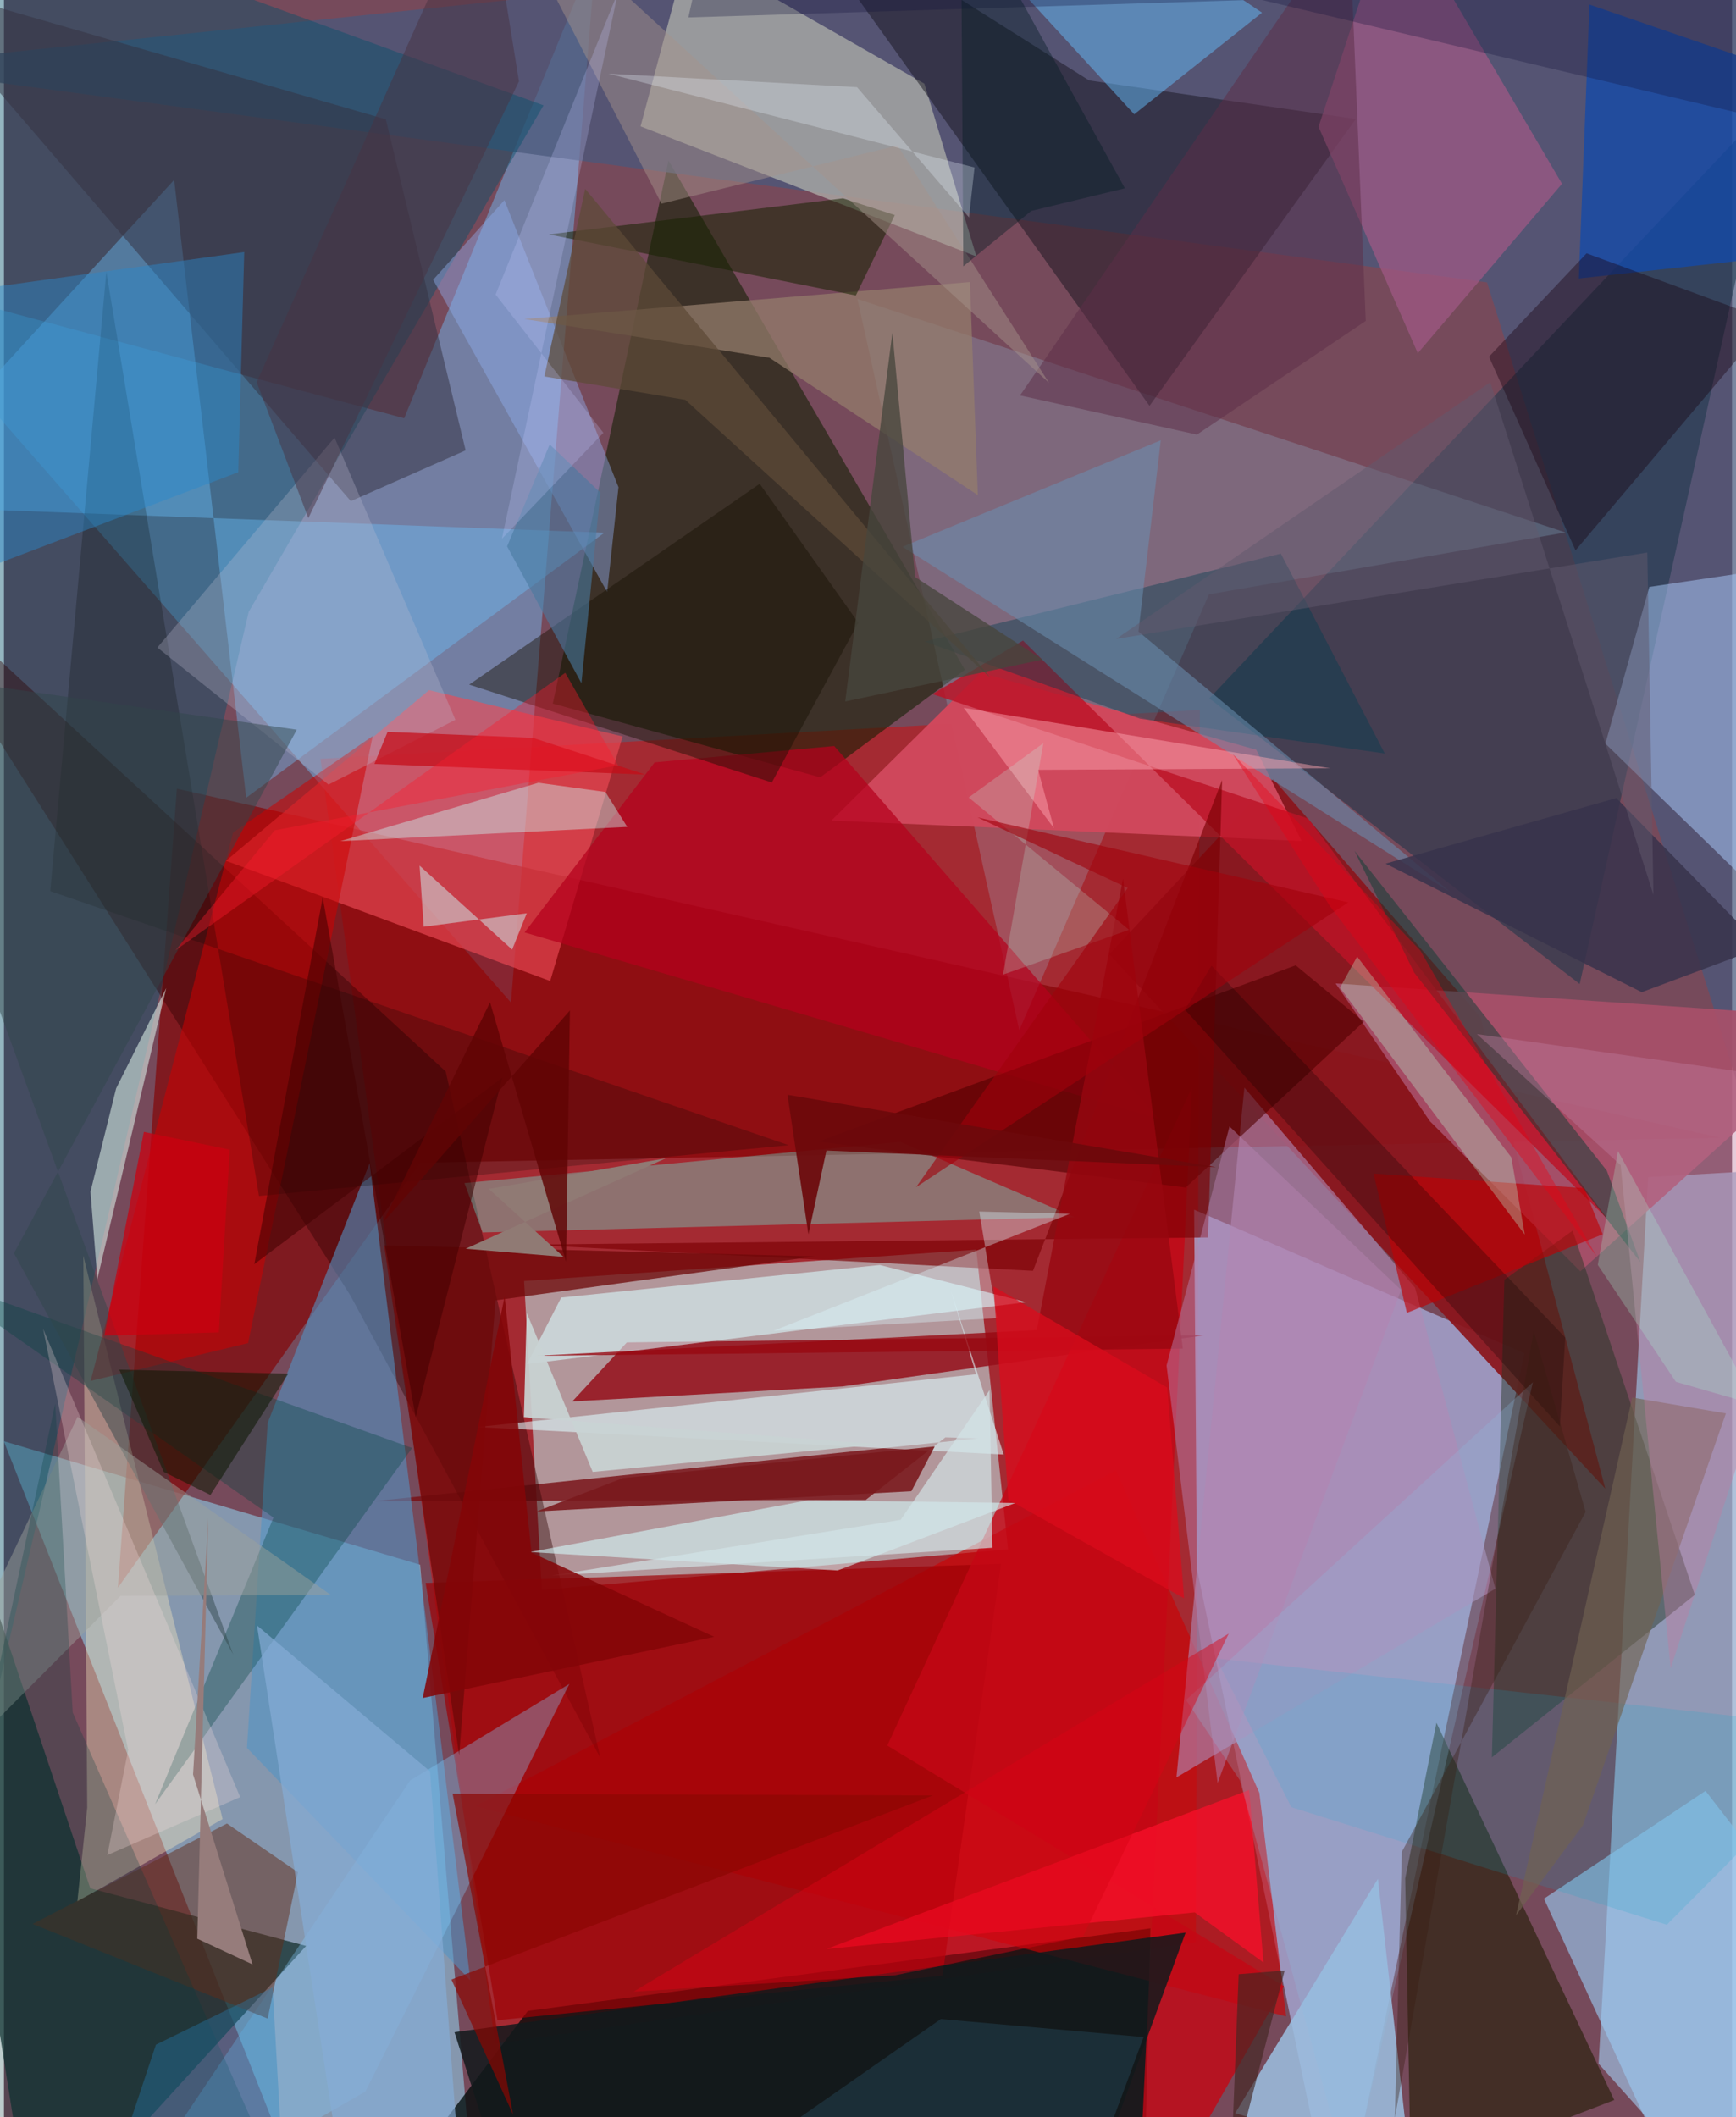 <svg xmlns="http://www.w3.org/2000/svg" width="228" height="278" viewBox="0 0 836 1024"><path fill="#764a5b" d="M0 0h836v1024H0z"/><path fill="#ce0c0d" fill-opacity=".518" d="M237.608 988.499l339.011-49.085 1.9-596.023-425.405 23.64z"/><path fill="#bff3f3" fill-opacity=".541" d="M470.391 604.434l15.354 144.918-225.535 19.657-8.586-149.435z"/><path fill="#acb6e7" fill-opacity=".69" d="M735.488 654.524L575.775 585.07l1.34 173.634L645.305 1086z"/><path fill="#94defb" fill-opacity=".518" d="M-.073 697.066l201.436 59.77L229.156 1086h-75.47z"/><path fill="#70c4ff" fill-opacity=".431" d="M286.513-24.385l-92.886 226.68L-62 133.664l307.276 351.213z"/><path fill="#99b0d0" fill-opacity=".78" d="M884.327 564.23L849.993 1086l-78.55-87.85 23.956-428.827z"/><path fill="#830002" fill-opacity=".655" d="M83.652 381.454l746.593 168.861-628.988 12.078L55.122 767.916z"/><path fill="#000b0a" fill-opacity=".765" d="M253.428 972.624l301.193-39.946-3.58 153.322-350.087-43.943z"/><path fill="#101e00" fill-opacity=".565" d="M394.879 375.971l69.982-52.007L321.486 77.61l-55.98 262.691z"/><path fill="#4a597d" fill-opacity=".725" d="M717.458 136.572L-62 32.005 838.251-62l59.487 775.523z"/><path fill="#004f6a" fill-opacity=".42" d="M-39.875-58.531l9.419 993.782L118.4 295.92 261.04 50.953z"/><path fill="#b2b3ad" fill-opacity=".718" d="M470.433 124.06L445.27 40.455 330.95-24.713l-22.986 85.83z"/><path fill="#cc0003" fill-opacity=".627" d="M228.04 873.592L620.272 975.28l-12.951-108.156-69.381-155.918z"/><path fill="#8b151c" fill-opacity=".929" d="M534.77 461.543l239.924 258.485L714.3 492.033 614.048 376.736z"/><path fill="#122d2c" fill-opacity=".733" d="M146.185 941.196L14.145 1086-62 603.583 41.744 913.286z"/><path fill="#183547" fill-opacity=".522" d="M886.368 16.255l-24.583 11.027-99.476 448.643-179.182-138.142z"/><path fill="#940e19" fill-opacity=".843" d="M301.328 649.287l-26.377 28.523 130.537-7.223 175.147-24.76z"/><path fill="#ed4b55" fill-opacity=".635" d="M205.63 333.8l-98.224 82.533 156.848 58.154 35.027-118.3z"/><path fill="#781217" fill-opacity=".831" d="M179.09 726.06l237.86-.639 38.474-30.198 15.682.46z"/><path fill="#9edcf9" fill-opacity=".212" d="M491.18 498.25l-78.297-353.653 342.53 112.938-172.456 29.92z"/><path fill="#1f1b00" fill-opacity=".584" d="M677.884 908.539l2.748 145.145 98.375-37.965-86.004-182.481z"/><path fill="#15141d" fill-opacity=".486" d="M524.985 38.907L653.99 57.553l-99.799 138.741-181.59-253.558z"/><path fill="#2c0000" fill-opacity=".408" d="M288.493 850.156L167.53 626.48-62 264.059l275.713 254.177z"/><path fill="#accefe" fill-opacity=".498" d="M774.728 359.688l86.767 84.411L898 268.704l-102.02 15.164z"/><path fill="#a84f6a" fill-opacity=".91" d="M689.844 542.313l72.775 72.596L898 492.92l-253.779-17.268z"/><path fill="#65f9e4" fill-opacity=".341" d="M433.68 552.308l-210.91 19.885 8.79 23.904 286.387-7.402z"/><path fill="#5393c5" fill-opacity=".584" d="M225.64 957.877l-48.705-395.383-49.347 125.692-10.041 157.196z"/><path fill="#6bc3ff" fill-opacity=".384" d="M-62 244.501l352.45 13.171-173.268 128.174-34.857-298.83z"/><path fill="#223323" fill-opacity=".471" d="M725.865 618.978l-6.042 230.981 98.147-78.593-59.072-176.14z"/><path fill="#9d0105" fill-opacity=".694" d="M482.352 756.39l-278.368 9.227 34.759 211.485 215.283-21.529z"/><path fill="#cf485c" fill-opacity=".992" d="M627.744 406.76l-21.935-44.13-133.302-37.275-72.228 71.528z"/><path fill="#f7e9bf" fill-opacity=".384" d="M40.275 874.29l-4.766 45.397 70.277-39.856-67.392-272.48z"/><path fill="#cf0000" fill-opacity=".533" d="M118.096 649.612L41.932 667.9l68.91-265.202 67.537-46.7z"/><path fill="#9abdde" fill-opacity=".867" d="M664.686 908.733L684.613 1086l-17.738-41.342-71.237-22.626z"/><path fill="#d7e9e3" fill-opacity=".596" d="M78.51 477.887L45.176 618.63l-3.317-42.252 12.393-49.925z"/><path fill="#1249ab" fill-opacity=".753" d="M767.028 2.213l104.415 35.9L898 119.741l-136.131 14.948z"/><path fill="#c40714" fill-opacity=".8" d="M574.717 525.949L547.892 1086l71.354-125.353-191.92-116.386z"/><path fill="#9ac9f1" fill-opacity=".624" d="M898 962.82l-90.462 91.437-62.525-135.93 78.15-52.147z"/><path fill="#d6fcfe" fill-opacity=".576" d="M403.244 759.603l86.057-32.667-100.224-1.304-134.717 25.051z"/><path fill="#85ccff" fill-opacity=".337" d="M45.567 1086l129.296-74.416 98.676-197.142-77.061 46.715z"/><path fill="#a05986" fill-opacity=".71" d="M635.948 61.34l36.416-110.767 81.384 138.309-69.773 81.942z"/><path fill="#dafbff" fill-opacity=".588" d="M269.574 627.582l-16.523 32.152 241.526-29.906-70.86-18.002z"/><path fill="#af89b6" fill-opacity=".612" d="M567.208 859.669l154.29-91.263-38.856-145.592-82.566-96.773z"/><path fill="#defcff" fill-opacity=".573" d="M457.844 623.459l12.427 41.226-241.166 25.527 254.56 13.309z"/><path fill="#343241" fill-opacity=".522" d="M223.346 217.84l-55.548 24.555L-48.875-9.7l233.62 67.405z"/><path fill="#b5001c" fill-opacity=".725" d="M401.65 360.833l-86.857 7.9-62.944 82.26 306.896 90.231z"/><path fill="#530000" fill-opacity=".608" d="M657.836 494.163l-32.918-27.267L393.73 552.18l177.968 22.166z"/><path fill="#91aeec" fill-opacity=".439" d="M291.817 286.354l-84.193-151.026 34.48-38.5L297.3 235.633z"/><path fill="#bb1427" fill-opacity=".831" d="M492.98 309.84l283.048 280.064-145.105-194.018-181.754-60.173z"/><path fill="#003d4f" fill-opacity=".408" d="M549.538 347.589l118.466 16.868-50.29-96.698-172.32 42.543z"/><path fill="#6a8eb0" fill-opacity=".549" d="M699.96 431.68L434.687 264.468l124.946-51.504-10.813 92.476z"/><path fill="#00423f" fill-opacity=".337" d="M197.472 700.345l-235.076-83.972 167.99 117.63-57.303 138.684z"/><path fill="#622c17" fill-opacity=".49" d="M127.59 976.331L13.85 930.545l94.046-48.56 34.343 23.575z"/><path fill="#66befe" fill-opacity=".478" d="M507.246-62L608.623 6.126 546.79 55.274 439.142-62z"/><path fill="#000703" fill-opacity=".224" d="M123.373 578.454l-73.84-447.023L22.39 431.013l357.207 122.873z"/><path fill="#947d6b" fill-opacity=".737" d="M251.713 154.287l118.622 18.756 100.804 66.428-3.835-103.055z"/><path fill="#fb0f2b" fill-opacity=".737" d="M602.416 865.738l-204.509 76.93L576.05 924.96l33.263 24.247z"/><path fill="#182303" fill-opacity=".549" d="M263.545 113.385l148.577 29.522 18.852-38.885-25.07-8.092z"/><path fill="#7a0004" fill-opacity=".655" d="M589.316 377.293l-91.504 237.358-245.141-12.672 329.832-3.45z"/><path fill="#18000e" fill-opacity=".388" d="M718.414 172.52l41.87 93.687 93.86-111.108-88.522-32.58z"/><path fill="#ccfefd" fill-opacity=".404" d="M258.53 378.601l32.435 4.437 10.564 16.906-138.803 6.891z"/><path fill="#053b31" fill-opacity=".463" d="M653.37 411.524l28.86 58.9L791.635 610.41l-16.202-44.186z"/><path fill="#6d0909" fill-opacity=".753" d="M237.838 628.915l154.626-21.252-208.562-5.319 36.301 246.506z"/><path fill="#37334b" fill-opacity=".839" d="M780.008 385.998l-111.613 31.71 123.93 62.168 58.158-21.75z"/><path fill="#171003" fill-opacity=".447" d="M371.478 378.468l-146.41-47.346 140.54-97.132 47.708 67.203z"/><path fill="#12191c" fill-opacity=".847" d="M237.398 1044.202L516.268 1086l55.385-151.265-353.702 48.177z"/><path fill="#298acc" fill-opacity=".447" d="M-62 146.725l43.95 131.603 131.402-49.94 2.882-106.469z"/><path fill="#06a8ca" fill-opacity=".173" d="M804.465 930.948L898 836.731l-311.605-34.605 36.39 71.95z"/><path fill="#ffa8b2" fill-opacity=".467" d="M641.622 371.585l-141.322.763 7.655 28.223-43.675-58.224z"/><path fill="#bfbed2" fill-opacity=".286" d="M157.01 379.479l-82.796-66.275 85.723-101.541 58.47 136.485z"/><path fill="#716251" fill-opacity=".643" d="M731.48 926.403l32.342-43.523 69.19-199.268-45.295-7.687z"/><path fill="#c17da0" fill-opacity=".396" d="M806.306 806.916L898 526.567l-185.416-26.415 69.519 63.379z"/><path fill="#324549" fill-opacity=".478" d="M110.882 800.21L-62 323.855l203.666 29.07L4.837 606.152z"/><path fill="#d2e4e7" fill-opacity=".675" d="M265.026 762.059l168.767-26.965 43.021-62.743 1.387 76.25z"/><path fill="#be0004" fill-opacity=".635" d="M678.697 634.975l94.706-37.97-8.912-22.364-101.941-7.027z"/><path fill="#c50c17" fill-opacity=".725" d="M310.321 374.644l-54.459-17.781-70.28-2.85-6.372 15.47z"/><path fill="#bafdd9" fill-opacity=".314" d="M654.627 462.66l-8.3 15.087 89.414 119.423-6.532-37.422z"/><path fill="#79191d" fill-opacity=".89" d="M438.962 721.271L257.7 731.038l41.732-16.155 150.846-15.272z"/><path fill="#5c2e47" fill-opacity=".51" d="M577.13 210.2l-85.58-18.944L650.696-40.57l8.102 195.791z"/><path fill="#cefafd" fill-opacity=".475" d="M201.062 418.67l1.999 29.55 49.862-6.515-7.086 17.58z"/><path fill="#980710" fill-opacity=".784" d="M256.72 655.77l242.953-12.452 41.692-218.304 28.948 227.257z"/><path fill="#9da09a" fill-opacity=".467" d="M56.412 771.867l101.818-.391-122.614-86.22L-62 890.733z"/><path fill="#a7928b" fill-opacity=".471" d="M505.577 185.18L432.239 70.36 318.084 98.515 235.694-62z"/><path fill="#86acd7" fill-opacity=".69" d="M122.42 786.195L168.463 1086l54.19-5.823-16.51-223.425z"/><path fill="#5e4a37" fill-opacity=".729" d="M477.237 327.822L281.195 91.357l-19.773 90.709 68.205 11.313z"/><path fill="#ddf8ff" fill-opacity=".369" d="M515.682 587.079l-43.87-1.095 8.59 51.564-108.021 6.064z"/><path fill="#13123c" fill-opacity=".294" d="M870.794 62.099l-.03-70.442L331.1 8.427 346.732-62z"/><path fill="#db0b1c" fill-opacity=".745" d="M570.932 773.08l-8.194-101.969-83.998-48.92 7.148 103.158z"/><path fill="#003b3d" fill-opacity=".259" d="M33.273 828.289L24.79 678.793-62 1086l204.667-8.283z"/><path fill="#8c0702" fill-opacity=".69" d="M449.377 868.39l-232.32-.814 29.254 155.202-29.831-65.353z"/><path fill="#fce3e2" fill-opacity=".263" d="M18.945 642.716l95.33 226.474-64.28 28.069 10.103-50.82z"/><path fill="#830508" fill-opacity=".867" d="M255.21 750.966l88.39 40.709-141.017 29.593 39.635-194.2z"/><path fill="#bafde7" fill-opacity=".22" d="M502.838 359.435l-36.143 26.275 77.596 64.009-60.97 21.665z"/><path fill="#b483b0" fill-opacity=".471" d="M587.135 862.368l88.742-238.481-82.99-79.047-30.45 115.585z"/><path fill="#080000" fill-opacity=".263" d="M584.171 467.047l-12.811 21.308 181.326 201.55 2.619-42.957z"/><path fill="#27485a" fill-opacity=".451" d="M551.323 985.255L514.006 1086l-152.384-45.506 91.62-63.953z"/><path fill="#907a74" d="M223.362 603.978l47.375 3.945-36.204-32.91 85.63-14.781z"/><path fill="#0c1800" fill-opacity=".533" d="M55.785 662.441l21.489 49.442 22.61 11.176 37.672-58.674z"/><path fill="#001b23" fill-opacity=".392" d="M542.277 91.075L462.92-52.828l1.186 181.638 32.863-26.79z"/><path fill="#47463d" fill-opacity=".776" d="M429.797 160.841l-22.823 178.455 95.44-20.277-61.615-39.922z"/><path fill="#487a9f" fill-opacity=".596" d="M264 214.961l24.511 23.31-9.153 92.162-35.95-66.153z"/><path fill="#ecf6ff" fill-opacity=".286" d="M412.69 42.161L292.438 35.63l177.096 45.36-2.663 24.172z"/><path fill="#c9d4d4" fill-opacity=".918" d="M422.87 698.601l-171.35-13.194 1.367-50.475 31.935 76.987z"/><path fill="#8cc0e3" fill-opacity=".243" d="M739.648 668.546l-88.578 387.599-53.192-195.134-26.016-38.789z"/><path fill="#412521" fill-opacity=".647" d="M619.593 953.054l-22.28 1.8L592.199 1086l-1.012-23.437z"/><path fill="#a1000a" fill-opacity=".6" d="M650.354 436.446L441.243 574.18l102.396-144.694-72.7-34.167z"/><path fill="#483343" fill-opacity=".502" d="M232.781-62l16.377 101.343-101.901 211.25-25-65.727z"/><path fill="#420000" fill-opacity=".549" d="M121.117 611.435l33.092-177.37 44.977 251.398 41.91-164.225z"/><path fill="#967c7b" d="M98.853 734.236l-7.37 124.023 28.775 91.86-26.74-12.426z"/><path fill="#d90314" fill-opacity=".467" d="M592.521 790.108l-70.485 146.499-90.758 18.723-126.647 7.966z"/><path fill="#61596e" fill-opacity=".498" d="M795.003 267.225l2.97 165.559-78.924-247.896-181.008 124.146z"/><path fill="#cc0010" fill-opacity=".725" d="M48.568 646.004l55.382-1.566 5.272-88.388-41.55-8.594z"/><path fill="#c5c9ff" fill-opacity=".239" d="M289.995 209.34l-49.098 51.243L297.093-3.893l-59.254 146.36z"/><path fill="#600404" fill-opacity=".824" d="M235.156 484.773l36.786 125.603 1.844-121.65-90.66 102.842z"/><path fill="#fa1c2e" fill-opacity=".388" d="M131.018 401.592l-48.081 58.085 188.606-134.263 25.531 44.718z"/><path fill="#2383bc" fill-opacity=".345" d="M46.943 1068.853l26.574-79.91 56.443-27.66L137.037 1086z"/><path fill="#381d11" fill-opacity=".365" d="M740.06 643.657l25.116 87.597-88.924 164.395-3.41 129.01z"/><path fill="#eb0213" fill-opacity=".38" d="M685.2 459.748l-90.81-95.159 47.091 73.68 129.156 169.624z"/><path fill="#aafed9" fill-opacity=".247" d="M780.819 556.719l67.038 122.828-39.027-11.222-37.782-56.541z"/><path fill="#6d090b" fill-opacity=".918" d="M389.18 597.01l-10.138-67.51 207.337 35.018-188.49-8.025z"/></svg>